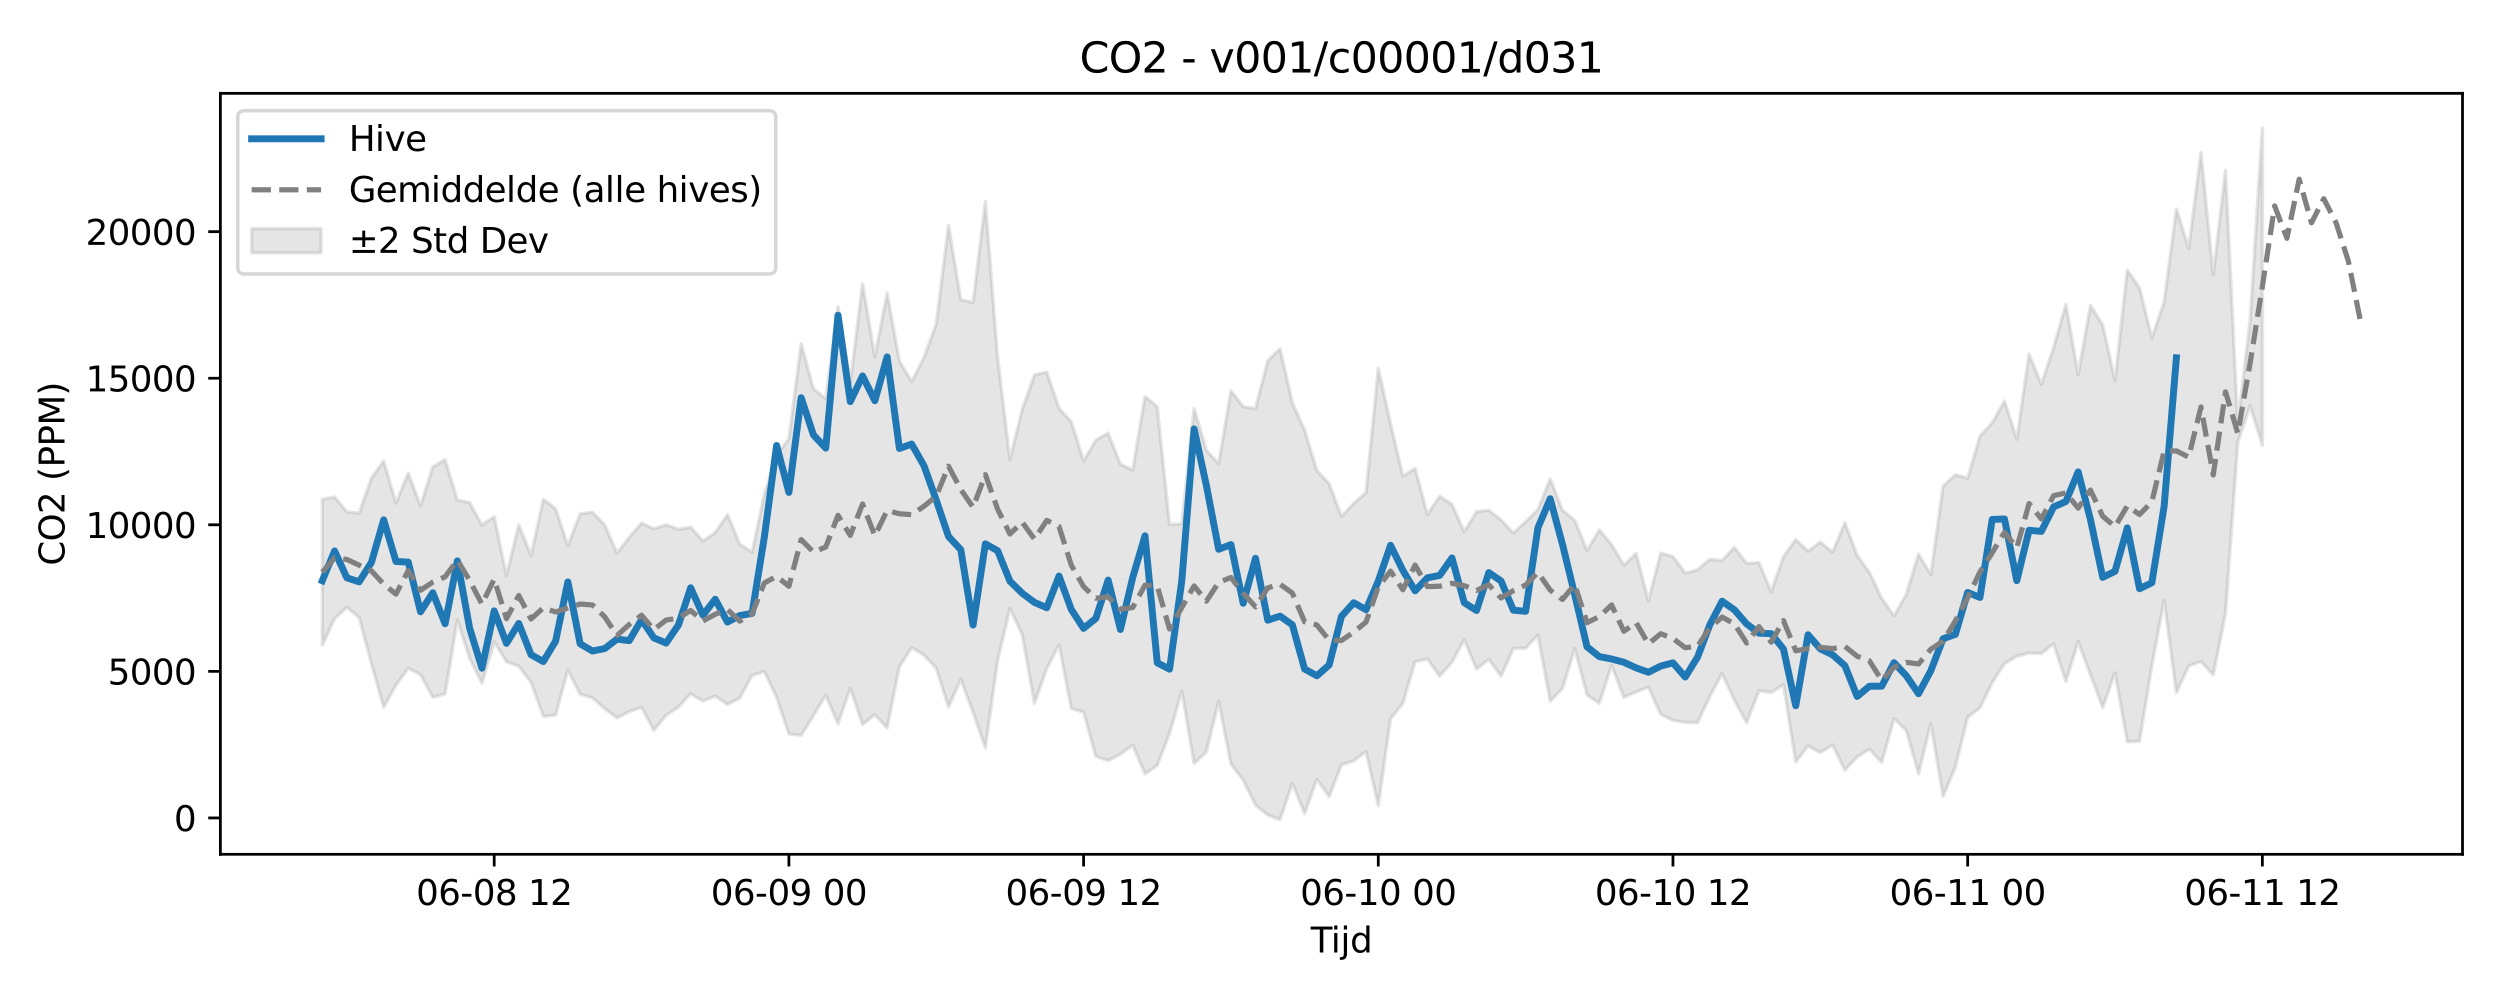 <?xml version="1.0" encoding="utf-8" standalone="no"?>
<!DOCTYPE svg PUBLIC "-//W3C//DTD SVG 1.1//EN"
  "http://www.w3.org/Graphics/SVG/1.1/DTD/svg11.dtd">
<svg xmlns:xlink="http://www.w3.org/1999/xlink" width="720pt" height="288pt" viewBox="0 0 720 288" xmlns="http://www.w3.org/2000/svg" version="1.1">
 <defs>
  <style type="text/css">*{stroke-linejoin: round; stroke-linecap: butt}</style>
 </defs>
 <g id="figure_1">
  <g id="patch_1">
   <path d="M 0 288 
L 720 288 
L 720 0 
L 0 0 
z
" style="fill: #ffffff"/>
  </g>
  <g id="axes_1">
   <g id="patch_2">
    <path d="M 63.47 246.04 
L 709.2 246.04 
L 709.2 26.88 
L 63.47 26.88 
z
" style="fill: #ffffff"/>
   </g>
   <g id="FillBetweenPolyCollection_1">
    <defs>
     <path id="m703bd2477b" d="M 92.821 -144.224 
L 92.821 -102.181 
L 96.358 -109.802 
L 99.894 -113.113 
L 103.43 -110.109 
L 106.967 -96.898 
L 110.503 -84.301 
L 114.039 -90.672 
L 117.576 -95.58 
L 121.112 -93.693 
L 124.648 -87.165 
L 128.184 -88.147 
L 131.721 -109.411 
L 135.257 -98.403 
L 138.793 -91.224 
L 142.33 -103.181 
L 145.866 -97.418 
L 149.402 -96.101 
L 152.939 -91.477 
L 156.475 -81.677 
L 160.011 -82.022 
L 163.548 -95.052 
L 167.084 -88.054 
L 170.62 -87.011 
L 174.156 -83.906 
L 177.693 -81.227 
L 181.229 -83.05 
L 184.765 -84.287 
L 188.302 -77.666 
L 191.838 -81.977 
L 195.374 -84.372 
L 198.911 -88.168 
L 202.447 -86.114 
L 205.983 -87.542 
L 209.52 -85.116 
L 213.056 -86.951 
L 216.592 -93.496 
L 220.128 -94.575 
L 223.665 -87.176 
L 227.201 -76.623 
L 230.737 -76.214 
L 234.274 -81.891 
L 237.81 -87.809 
L 241.346 -79.55 
L 244.883 -89.752 
L 248.419 -79.354 
L 251.955 -82.171 
L 255.492 -78.359 
L 259.028 -96.012 
L 262.564 -101.47 
L 266.1 -99.339 
L 269.637 -95.535 
L 273.173 -84.405 
L 276.709 -92.342 
L 280.246 -82.865 
L 283.782 -72.659 
L 287.318 -97.681 
L 290.855 -112.741 
L 294.391 -105.194 
L 297.927 -85.46 
L 301.464 -95.418 
L 305 -102.282 
L 308.536 -83.943 
L 312.073 -82.884 
L 315.609 -70.153 
L 319.145 -68.933 
L 322.681 -70.764 
L 326.218 -73.423 
L 329.754 -65.122 
L 333.29 -67.553 
L 336.827 -76.748 
L 340.363 -88.95 
L 343.899 -68.143 
L 347.436 -71.432 
L 350.972 -86.02 
L 354.508 -67.93 
L 358.045 -63.371 
L 361.581 -56.126 
L 365.117 -53.257 
L 368.653 -51.922 
L 372.19 -62.369 
L 375.726 -53.722 
L 379.262 -63.546 
L 382.799 -58.569 
L 386.335 -67.783 
L 389.871 -68.851 
L 393.408 -71.564 
L 396.944 -56.017 
L 400.48 -80.992 
L 404.017 -85.423 
L 407.553 -97.435 
L 411.089 -98.222 
L 414.625 -93.276 
L 418.162 -97.277 
L 421.698 -103.756 
L 425.234 -95.281 
L 428.771 -98.117 
L 432.307 -93.29 
L 435.843 -101.285 
L 439.38 -101.284 
L 442.916 -105.048 
L 446.452 -86.068 
L 449.989 -89.651 
L 453.525 -101.211 
L 457.061 -87.879 
L 460.597 -85.46 
L 464.134 -96.385 
L 467.67 -87.172 
L 471.206 -88.698 
L 474.743 -90.119 
L 478.279 -82.26 
L 481.815 -80.533 
L 485.352 -79.969 
L 488.888 -79.853 
L 492.424 -87.422 
L 495.961 -94.001 
L 499.497 -86.337 
L 503.033 -79.908 
L 506.57 -89.058 
L 510.106 -88.581 
L 513.642 -90.832 
L 517.178 -68.541 
L 520.715 -73.168 
L 524.251 -71.267 
L 527.787 -73.43 
L 531.324 -66.191 
L 534.86 -69.983 
L 538.396 -72.252 
L 541.933 -68.422 
L 545.469 -81.031 
L 549.005 -77.651 
L 552.542 -65.156 
L 556.078 -79.561 
L 559.614 -58.649 
L 563.15 -67.112 
L 566.687 -81.466 
L 570.223 -84.116 
L 573.759 -91.411 
L 577.296 -96.868 
L 580.832 -99.001 
L 584.368 -99.924 
L 587.905 -99.769 
L 591.441 -102.603 
L 594.977 -91.734 
L 598.514 -103.246 
L 602.05 -93.656 
L 605.586 -84.263 
L 609.122 -94.188 
L 612.659 -74.341 
L 616.195 -74.573 
L 619.731 -96.251 
L 623.268 -115.08 
L 626.804 -88.484 
L 630.34 -96.198 
L 633.877 -97.491 
L 637.413 -93.595 
L 640.949 -111.308 
L 644.486 -160.631 
L 648.022 -171.118 
L 651.558 -159.732 
L 651.558 -251.158 
L 651.558 -251.158 
L 648.022 -195.68 
L 644.486 -165.749 
L 640.949 -238.972 
L 637.413 -208.816 
L 633.877 -244.097 
L 630.34 -216.466 
L 626.804 -227.795 
L 623.268 -201.07 
L 619.731 -190.703 
L 616.195 -205.066 
L 612.659 -210.209 
L 609.122 -178.46 
L 605.586 -194.366 
L 602.05 -200.063 
L 598.514 -180.065 
L 594.977 -200.38 
L 591.441 -187.886 
L 587.905 -177.31 
L 584.368 -186.03 
L 580.832 -161.496 
L 577.296 -172.519 
L 573.759 -166.199 
L 570.223 -162.41 
L 566.687 -150.276 
L 563.15 -151.277 
L 559.614 -148.034 
L 556.078 -122.48 
L 552.542 -128.423 
L 549.005 -116.823 
L 545.469 -110.625 
L 541.933 -115.672 
L 538.396 -123.107 
L 534.86 -128.027 
L 531.324 -137.451 
L 527.787 -128.979 
L 524.251 -131.877 
L 520.715 -129.228 
L 517.178 -132.596 
L 513.642 -127.708 
L 510.106 -117.536 
L 506.57 -126.003 
L 503.033 -125.709 
L 499.497 -130.365 
L 495.961 -126.549 
L 492.424 -126.93 
L 488.888 -123.912 
L 485.352 -122.945 
L 481.815 -127.708 
L 478.279 -128.725 
L 474.743 -114.97 
L 471.206 -128.612 
L 467.67 -125.242 
L 464.134 -131.164 
L 460.597 -135.362 
L 457.061 -129.471 
L 453.525 -138.141 
L 449.989 -141.046 
L 446.452 -150.053 
L 442.916 -141.231 
L 439.38 -137.725 
L 435.843 -134.489 
L 432.307 -138.272 
L 428.771 -141.044 
L 425.234 -140.633 
L 421.698 -134.887 
L 418.162 -142.726 
L 414.625 -145.078 
L 411.089 -139.856 
L 407.553 -153.098 
L 404.017 -150.874 
L 400.48 -166.033 
L 396.944 -181.981 
L 393.408 -146.136 
L 389.871 -143.05 
L 386.335 -139.277 
L 382.799 -148.671 
L 379.262 -152.474 
L 375.726 -164.131 
L 372.19 -172.007 
L 368.653 -187.564 
L 365.117 -184.15 
L 361.581 -170.337 
L 358.045 -170.876 
L 354.508 -175.441 
L 350.972 -154.498 
L 347.436 -158.306 
L 343.899 -170.356 
L 340.363 -137.153 
L 336.827 -136.955 
L 333.29 -170.853 
L 329.754 -173.817 
L 326.218 -152.656 
L 322.681 -154.311 
L 319.145 -163.266 
L 315.609 -161.276 
L 312.073 -155.205 
L 308.536 -166.506 
L 305 -170.42 
L 301.464 -180.851 
L 297.927 -180.026 
L 294.391 -170.025 
L 290.855 -155.659 
L 287.318 -185.048 
L 283.782 -229.949 
L 280.246 -200.896 
L 276.709 -201.692 
L 273.173 -223.074 
L 269.637 -194.677 
L 266.1 -185.049 
L 262.564 -178.075 
L 259.028 -184.05 
L 255.492 -203.622 
L 251.955 -185.239 
L 248.419 -206.314 
L 244.883 -177.828 
L 241.346 -199.605 
L 237.81 -173.114 
L 234.274 -176.054 
L 230.737 -188.988 
L 227.201 -161.715 
L 223.665 -156.859 
L 220.128 -145.662 
L 216.592 -128.931 
L 213.056 -131.278 
L 209.52 -139.768 
L 205.983 -134.639 
L 202.447 -132.198 
L 198.911 -136.191 
L 195.374 -135.584 
L 191.838 -136.878 
L 188.302 -135.679 
L 184.765 -137.346 
L 181.229 -133.251 
L 177.693 -128.697 
L 174.156 -136.809 
L 170.62 -140.514 
L 167.084 -140.032 
L 163.548 -130.819 
L 160.011 -141.495 
L 156.475 -144.199 
L 152.939 -127.987 
L 149.402 -136.883 
L 145.866 -122.254 
L 142.33 -139.211 
L 138.793 -136.78 
L 135.257 -143.265 
L 131.721 -143.977 
L 128.184 -155.591 
L 124.648 -153.54 
L 121.112 -142.325 
L 117.576 -151.762 
L 114.039 -143.14 
L 110.503 -155.198 
L 106.967 -150.298 
L 103.43 -140.237 
L 99.894 -140.628 
L 96.358 -144.855 
L 92.821 -144.224 
z
" style="stroke: #808080; stroke-opacity: 0.2"/>
    </defs>
    <g clip-path="url(#paf924ce1e8)">
     <use xlink:href="#m703bd2477b" x="0" y="288" style="fill: #808080; fill-opacity: 0.2; stroke: #808080; stroke-opacity: 0.2"/>
    </g>
   </g>
   <g id="matplotlib.axis_1">
    <g id="xtick_1">
     <g id="line2d_1">
      <defs>
       <path id="me9940eff17" d="M 0 0 
L 0 3.5 
" style="stroke: #000000; stroke-width: 0.8"/>
      </defs>
      <g>
       <use xlink:href="#me9940eff17" x="142.33" y="246.04" style="stroke: #000000; stroke-width: 0.8"/>
      </g>
     </g>
     <g id="text_1">
      <!-- 06-08 12 -->
      <g transform="translate(119.849 260.638) scale(0.1 -0.1)">
       <defs>
        <path id="DejaVuSans-30" d="M 2034 4250 
Q 1547 4250 1301 3770 
Q 1056 3291 1056 2328 
Q 1056 1369 1301 889 
Q 1547 409 2034 409 
Q 2525 409 2770 889 
Q 3016 1369 3016 2328 
Q 3016 3291 2770 3770 
Q 2525 4250 2034 4250 
z
M 2034 4750 
Q 2819 4750 3233 4129 
Q 3647 3509 3647 2328 
Q 3647 1150 3233 529 
Q 2819 -91 2034 -91 
Q 1250 -91 836 529 
Q 422 1150 422 2328 
Q 422 3509 836 4129 
Q 1250 4750 2034 4750 
z
" transform="scale(0.016)"/>
        <path id="DejaVuSans-36" d="M 2113 2584 
Q 1688 2584 1439 2293 
Q 1191 2003 1191 1497 
Q 1191 994 1439 701 
Q 1688 409 2113 409 
Q 2538 409 2786 701 
Q 3034 994 3034 1497 
Q 3034 2003 2786 2293 
Q 2538 2584 2113 2584 
z
M 3366 4563 
L 3366 3988 
Q 3128 4100 2886 4159 
Q 2644 4219 2406 4219 
Q 1781 4219 1451 3797 
Q 1122 3375 1075 2522 
Q 1259 2794 1537 2939 
Q 1816 3084 2150 3084 
Q 2853 3084 3261 2657 
Q 3669 2231 3669 1497 
Q 3669 778 3244 343 
Q 2819 -91 2113 -91 
Q 1303 -91 875 529 
Q 447 1150 447 2328 
Q 447 3434 972 4092 
Q 1497 4750 2381 4750 
Q 2619 4750 2861 4703 
Q 3103 4656 3366 4563 
z
" transform="scale(0.016)"/>
        <path id="DejaVuSans-2d" d="M 313 2009 
L 1997 2009 
L 1997 1497 
L 313 1497 
L 313 2009 
z
" transform="scale(0.016)"/>
        <path id="DejaVuSans-38" d="M 2034 2216 
Q 1584 2216 1326 1975 
Q 1069 1734 1069 1313 
Q 1069 891 1326 650 
Q 1584 409 2034 409 
Q 2484 409 2743 651 
Q 3003 894 3003 1313 
Q 3003 1734 2745 1975 
Q 2488 2216 2034 2216 
z
M 1403 2484 
Q 997 2584 770 2862 
Q 544 3141 544 3541 
Q 544 4100 942 4425 
Q 1341 4750 2034 4750 
Q 2731 4750 3128 4425 
Q 3525 4100 3525 3541 
Q 3525 3141 3298 2862 
Q 3072 2584 2669 2484 
Q 3125 2378 3379 2068 
Q 3634 1759 3634 1313 
Q 3634 634 3220 271 
Q 2806 -91 2034 -91 
Q 1263 -91 848 271 
Q 434 634 434 1313 
Q 434 1759 690 2068 
Q 947 2378 1403 2484 
z
M 1172 3481 
Q 1172 3119 1398 2916 
Q 1625 2713 2034 2713 
Q 2441 2713 2670 2916 
Q 2900 3119 2900 3481 
Q 2900 3844 2670 4047 
Q 2441 4250 2034 4250 
Q 1625 4250 1398 4047 
Q 1172 3844 1172 3481 
z
" transform="scale(0.016)"/>
        <path id="DejaVuSans-20" transform="scale(0.016)"/>
        <path id="DejaVuSans-31" d="M 794 531 
L 1825 531 
L 1825 4091 
L 703 3866 
L 703 4441 
L 1819 4666 
L 2450 4666 
L 2450 531 
L 3481 531 
L 3481 0 
L 794 0 
L 794 531 
z
" transform="scale(0.016)"/>
        <path id="DejaVuSans-32" d="M 1228 531 
L 3431 531 
L 3431 0 
L 469 0 
L 469 531 
Q 828 903 1448 1529 
Q 2069 2156 2228 2338 
Q 2531 2678 2651 2914 
Q 2772 3150 2772 3378 
Q 2772 3750 2511 3984 
Q 2250 4219 1831 4219 
Q 1534 4219 1204 4116 
Q 875 4013 500 3803 
L 500 4441 
Q 881 4594 1212 4672 
Q 1544 4750 1819 4750 
Q 2544 4750 2975 4387 
Q 3406 4025 3406 3419 
Q 3406 3131 3298 2873 
Q 3191 2616 2906 2266 
Q 2828 2175 2409 1742 
Q 1991 1309 1228 531 
z
" transform="scale(0.016)"/>
       </defs>
       <use xlink:href="#DejaVuSans-30"/>
       <use xlink:href="#DejaVuSans-36" transform="translate(63.623 0)"/>
       <use xlink:href="#DejaVuSans-2d" transform="translate(127.246 0)"/>
       <use xlink:href="#DejaVuSans-30" transform="translate(163.33 0)"/>
       <use xlink:href="#DejaVuSans-38" transform="translate(226.953 0)"/>
       <use xlink:href="#DejaVuSans-20" transform="translate(290.576 0)"/>
       <use xlink:href="#DejaVuSans-31" transform="translate(322.363 0)"/>
       <use xlink:href="#DejaVuSans-32" transform="translate(385.986 0)"/>
      </g>
     </g>
    </g>
    <g id="xtick_2">
     <g id="line2d_2">
      <g>
       <use xlink:href="#me9940eff17" x="227.201" y="246.04" style="stroke: #000000; stroke-width: 0.8"/>
      </g>
     </g>
     <g id="text_2">
      <!-- 06-09 00 -->
      <g transform="translate(204.721 260.638) scale(0.1 -0.1)">
       <defs>
        <path id="DejaVuSans-39" d="M 703 97 
L 703 672 
Q 941 559 1184 500 
Q 1428 441 1663 441 
Q 2288 441 2617 861 
Q 2947 1281 2994 2138 
Q 2813 1869 2534 1725 
Q 2256 1581 1919 1581 
Q 1219 1581 811 2004 
Q 403 2428 403 3163 
Q 403 3881 828 4315 
Q 1253 4750 1959 4750 
Q 2769 4750 3195 4129 
Q 3622 3509 3622 2328 
Q 3622 1225 3098 567 
Q 2575 -91 1691 -91 
Q 1453 -91 1209 -44 
Q 966 3 703 97 
z
M 1959 2075 
Q 2384 2075 2632 2365 
Q 2881 2656 2881 3163 
Q 2881 3666 2632 3958 
Q 2384 4250 1959 4250 
Q 1534 4250 1286 3958 
Q 1038 3666 1038 3163 
Q 1038 2656 1286 2365 
Q 1534 2075 1959 2075 
z
" transform="scale(0.016)"/>
       </defs>
       <use xlink:href="#DejaVuSans-30"/>
       <use xlink:href="#DejaVuSans-36" transform="translate(63.623 0)"/>
       <use xlink:href="#DejaVuSans-2d" transform="translate(127.246 0)"/>
       <use xlink:href="#DejaVuSans-30" transform="translate(163.33 0)"/>
       <use xlink:href="#DejaVuSans-39" transform="translate(226.953 0)"/>
       <use xlink:href="#DejaVuSans-20" transform="translate(290.576 0)"/>
       <use xlink:href="#DejaVuSans-30" transform="translate(322.363 0)"/>
       <use xlink:href="#DejaVuSans-30" transform="translate(385.986 0)"/>
      </g>
     </g>
    </g>
    <g id="xtick_3">
     <g id="line2d_3">
      <g>
       <use xlink:href="#me9940eff17" x="312.073" y="246.04" style="stroke: #000000; stroke-width: 0.8"/>
      </g>
     </g>
     <g id="text_3">
      <!-- 06-09 12 -->
      <g transform="translate(289.592 260.638) scale(0.1 -0.1)">
       <use xlink:href="#DejaVuSans-30"/>
       <use xlink:href="#DejaVuSans-36" transform="translate(63.623 0)"/>
       <use xlink:href="#DejaVuSans-2d" transform="translate(127.246 0)"/>
       <use xlink:href="#DejaVuSans-30" transform="translate(163.33 0)"/>
       <use xlink:href="#DejaVuSans-39" transform="translate(226.953 0)"/>
       <use xlink:href="#DejaVuSans-20" transform="translate(290.576 0)"/>
       <use xlink:href="#DejaVuSans-31" transform="translate(322.363 0)"/>
       <use xlink:href="#DejaVuSans-32" transform="translate(385.986 0)"/>
      </g>
     </g>
    </g>
    <g id="xtick_4">
     <g id="line2d_4">
      <g>
       <use xlink:href="#me9940eff17" x="396.944" y="246.04" style="stroke: #000000; stroke-width: 0.8"/>
      </g>
     </g>
     <g id="text_4">
      <!-- 06-10 00 -->
      <g transform="translate(374.463 260.638) scale(0.1 -0.1)">
       <use xlink:href="#DejaVuSans-30"/>
       <use xlink:href="#DejaVuSans-36" transform="translate(63.623 0)"/>
       <use xlink:href="#DejaVuSans-2d" transform="translate(127.246 0)"/>
       <use xlink:href="#DejaVuSans-31" transform="translate(163.33 0)"/>
       <use xlink:href="#DejaVuSans-30" transform="translate(226.953 0)"/>
       <use xlink:href="#DejaVuSans-20" transform="translate(290.576 0)"/>
       <use xlink:href="#DejaVuSans-30" transform="translate(322.363 0)"/>
       <use xlink:href="#DejaVuSans-30" transform="translate(385.986 0)"/>
      </g>
     </g>
    </g>
    <g id="xtick_5">
     <g id="line2d_5">
      <g>
       <use xlink:href="#me9940eff17" x="481.815" y="246.04" style="stroke: #000000; stroke-width: 0.8"/>
      </g>
     </g>
     <g id="text_5">
      <!-- 06-10 12 -->
      <g transform="translate(459.335 260.638) scale(0.1 -0.1)">
       <use xlink:href="#DejaVuSans-30"/>
       <use xlink:href="#DejaVuSans-36" transform="translate(63.623 0)"/>
       <use xlink:href="#DejaVuSans-2d" transform="translate(127.246 0)"/>
       <use xlink:href="#DejaVuSans-31" transform="translate(163.33 0)"/>
       <use xlink:href="#DejaVuSans-30" transform="translate(226.953 0)"/>
       <use xlink:href="#DejaVuSans-20" transform="translate(290.576 0)"/>
       <use xlink:href="#DejaVuSans-31" transform="translate(322.363 0)"/>
       <use xlink:href="#DejaVuSans-32" transform="translate(385.986 0)"/>
      </g>
     </g>
    </g>
    <g id="xtick_6">
     <g id="line2d_6">
      <g>
       <use xlink:href="#me9940eff17" x="566.687" y="246.04" style="stroke: #000000; stroke-width: 0.8"/>
      </g>
     </g>
     <g id="text_6">
      <!-- 06-11 00 -->
      <g transform="translate(544.206 260.638) scale(0.1 -0.1)">
       <use xlink:href="#DejaVuSans-30"/>
       <use xlink:href="#DejaVuSans-36" transform="translate(63.623 0)"/>
       <use xlink:href="#DejaVuSans-2d" transform="translate(127.246 0)"/>
       <use xlink:href="#DejaVuSans-31" transform="translate(163.33 0)"/>
       <use xlink:href="#DejaVuSans-31" transform="translate(226.953 0)"/>
       <use xlink:href="#DejaVuSans-20" transform="translate(290.576 0)"/>
       <use xlink:href="#DejaVuSans-30" transform="translate(322.363 0)"/>
       <use xlink:href="#DejaVuSans-30" transform="translate(385.986 0)"/>
      </g>
     </g>
    </g>
    <g id="xtick_7">
     <g id="line2d_7">
      <g>
       <use xlink:href="#me9940eff17" x="651.558" y="246.04" style="stroke: #000000; stroke-width: 0.8"/>
      </g>
     </g>
     <g id="text_7">
      <!-- 06-11 12 -->
      <g transform="translate(629.078 260.638) scale(0.1 -0.1)">
       <use xlink:href="#DejaVuSans-30"/>
       <use xlink:href="#DejaVuSans-36" transform="translate(63.623 0)"/>
       <use xlink:href="#DejaVuSans-2d" transform="translate(127.246 0)"/>
       <use xlink:href="#DejaVuSans-31" transform="translate(163.33 0)"/>
       <use xlink:href="#DejaVuSans-31" transform="translate(226.953 0)"/>
       <use xlink:href="#DejaVuSans-20" transform="translate(290.576 0)"/>
       <use xlink:href="#DejaVuSans-31" transform="translate(322.363 0)"/>
       <use xlink:href="#DejaVuSans-32" transform="translate(385.986 0)"/>
      </g>
     </g>
    </g>
    <g id="text_8">
     <!-- Tijd -->
     <g transform="translate(377.485 274.317) scale(0.1 -0.1)">
      <defs>
       <path id="DejaVuSans-54" d="M -19 4666 
L 3928 4666 
L 3928 4134 
L 2272 4134 
L 2272 0 
L 1638 0 
L 1638 4134 
L -19 4134 
L -19 4666 
z
" transform="scale(0.016)"/>
       <path id="DejaVuSans-69" d="M 603 3500 
L 1178 3500 
L 1178 0 
L 603 0 
L 603 3500 
z
M 603 4863 
L 1178 4863 
L 1178 4134 
L 603 4134 
L 603 4863 
z
" transform="scale(0.016)"/>
       <path id="DejaVuSans-6a" d="M 603 3500 
L 1178 3500 
L 1178 -63 
Q 1178 -731 923 -1031 
Q 669 -1331 103 -1331 
L -116 -1331 
L -116 -844 
L 38 -844 
Q 366 -844 484 -692 
Q 603 -541 603 -63 
L 603 3500 
z
M 603 4863 
L 1178 4863 
L 1178 4134 
L 603 4134 
L 603 4863 
z
" transform="scale(0.016)"/>
       <path id="DejaVuSans-64" d="M 2906 2969 
L 2906 4863 
L 3481 4863 
L 3481 0 
L 2906 0 
L 2906 525 
Q 2725 213 2448 61 
Q 2172 -91 1784 -91 
Q 1150 -91 751 415 
Q 353 922 353 1747 
Q 353 2572 751 3078 
Q 1150 3584 1784 3584 
Q 2172 3584 2448 3432 
Q 2725 3281 2906 2969 
z
M 947 1747 
Q 947 1113 1208 752 
Q 1469 391 1925 391 
Q 2381 391 2643 752 
Q 2906 1113 2906 1747 
Q 2906 2381 2643 2742 
Q 2381 3103 1925 3103 
Q 1469 3103 1208 2742 
Q 947 2381 947 1747 
z
" transform="scale(0.016)"/>
      </defs>
      <use xlink:href="#DejaVuSans-54"/>
      <use xlink:href="#DejaVuSans-69" transform="translate(57.959 0)"/>
      <use xlink:href="#DejaVuSans-6a" transform="translate(85.742 0)"/>
      <use xlink:href="#DejaVuSans-64" transform="translate(113.525 0)"/>
     </g>
    </g>
   </g>
   <g id="matplotlib.axis_2">
    <g id="ytick_1">
     <g id="line2d_8">
      <defs>
       <path id="m150965560a" d="M 0 0 
L -3.5 0 
" style="stroke: #000000; stroke-width: 0.8"/>
      </defs>
      <g>
       <use xlink:href="#m150965560a" x="63.47" y="235.561" style="stroke: #000000; stroke-width: 0.8"/>
      </g>
     </g>
     <g id="text_9">
      <!-- 0 -->
      <g transform="translate(50.108 239.36) scale(0.1 -0.1)">
       <use xlink:href="#DejaVuSans-30"/>
      </g>
     </g>
    </g>
    <g id="ytick_2">
     <g id="line2d_9">
      <g>
       <use xlink:href="#m150965560a" x="63.47" y="193.351" style="stroke: #000000; stroke-width: 0.8"/>
      </g>
     </g>
     <g id="text_10">
      <!-- 5000 -->
      <g transform="translate(31.02 197.15) scale(0.1 -0.1)">
       <defs>
        <path id="DejaVuSans-35" d="M 691 4666 
L 3169 4666 
L 3169 4134 
L 1269 4134 
L 1269 2991 
Q 1406 3038 1543 3061 
Q 1681 3084 1819 3084 
Q 2600 3084 3056 2656 
Q 3513 2228 3513 1497 
Q 3513 744 3044 326 
Q 2575 -91 1722 -91 
Q 1428 -91 1123 -41 
Q 819 9 494 109 
L 494 744 
Q 775 591 1075 516 
Q 1375 441 1709 441 
Q 2250 441 2565 725 
Q 2881 1009 2881 1497 
Q 2881 1984 2565 2268 
Q 2250 2553 1709 2553 
Q 1456 2553 1204 2497 
Q 953 2441 691 2322 
L 691 4666 
z
" transform="scale(0.016)"/>
       </defs>
       <use xlink:href="#DejaVuSans-35"/>
       <use xlink:href="#DejaVuSans-30" transform="translate(63.623 0)"/>
       <use xlink:href="#DejaVuSans-30" transform="translate(127.246 0)"/>
       <use xlink:href="#DejaVuSans-30" transform="translate(190.869 0)"/>
      </g>
     </g>
    </g>
    <g id="ytick_3">
     <g id="line2d_10">
      <g>
       <use xlink:href="#m150965560a" x="63.47" y="151.142" style="stroke: #000000; stroke-width: 0.8"/>
      </g>
     </g>
     <g id="text_11">
      <!-- 10000 -->
      <g transform="translate(24.657 154.941) scale(0.1 -0.1)">
       <use xlink:href="#DejaVuSans-31"/>
       <use xlink:href="#DejaVuSans-30" transform="translate(63.623 0)"/>
       <use xlink:href="#DejaVuSans-30" transform="translate(127.246 0)"/>
       <use xlink:href="#DejaVuSans-30" transform="translate(190.869 0)"/>
       <use xlink:href="#DejaVuSans-30" transform="translate(254.492 0)"/>
      </g>
     </g>
    </g>
    <g id="ytick_4">
     <g id="line2d_11">
      <g>
       <use xlink:href="#m150965560a" x="63.47" y="108.932" style="stroke: #000000; stroke-width: 0.8"/>
      </g>
     </g>
     <g id="text_12">
      <!-- 15000 -->
      <g transform="translate(24.657 112.731) scale(0.1 -0.1)">
       <use xlink:href="#DejaVuSans-31"/>
       <use xlink:href="#DejaVuSans-35" transform="translate(63.623 0)"/>
       <use xlink:href="#DejaVuSans-30" transform="translate(127.246 0)"/>
       <use xlink:href="#DejaVuSans-30" transform="translate(190.869 0)"/>
       <use xlink:href="#DejaVuSans-30" transform="translate(254.492 0)"/>
      </g>
     </g>
    </g>
    <g id="ytick_5">
     <g id="line2d_12">
      <g>
       <use xlink:href="#m150965560a" x="63.47" y="66.722" style="stroke: #000000; stroke-width: 0.8"/>
      </g>
     </g>
     <g id="text_13">
      <!-- 20000 -->
      <g transform="translate(24.657 70.521) scale(0.1 -0.1)">
       <use xlink:href="#DejaVuSans-32"/>
       <use xlink:href="#DejaVuSans-30" transform="translate(63.623 0)"/>
       <use xlink:href="#DejaVuSans-30" transform="translate(127.246 0)"/>
       <use xlink:href="#DejaVuSans-30" transform="translate(190.869 0)"/>
       <use xlink:href="#DejaVuSans-30" transform="translate(254.492 0)"/>
      </g>
     </g>
    </g>
    <g id="text_14">
     <!-- CO2 (PPM) -->
     <g transform="translate(18.578 162.903) rotate(-90) scale(0.1 -0.1)">
      <defs>
       <path id="DejaVuSans-43" d="M 4122 4306 
L 4122 3641 
Q 3803 3938 3442 4084 
Q 3081 4231 2675 4231 
Q 1875 4231 1450 3742 
Q 1025 3253 1025 2328 
Q 1025 1406 1450 917 
Q 1875 428 2675 428 
Q 3081 428 3442 575 
Q 3803 722 4122 1019 
L 4122 359 
Q 3791 134 3420 21 
Q 3050 -91 2638 -91 
Q 1578 -91 968 557 
Q 359 1206 359 2328 
Q 359 3453 968 4101 
Q 1578 4750 2638 4750 
Q 3056 4750 3426 4639 
Q 3797 4528 4122 4306 
z
" transform="scale(0.016)"/>
       <path id="DejaVuSans-4f" d="M 2522 4238 
Q 1834 4238 1429 3725 
Q 1025 3213 1025 2328 
Q 1025 1447 1429 934 
Q 1834 422 2522 422 
Q 3209 422 3611 934 
Q 4013 1447 4013 2328 
Q 4013 3213 3611 3725 
Q 3209 4238 2522 4238 
z
M 2522 4750 
Q 3503 4750 4090 4092 
Q 4678 3434 4678 2328 
Q 4678 1225 4090 567 
Q 3503 -91 2522 -91 
Q 1538 -91 948 565 
Q 359 1222 359 2328 
Q 359 3434 948 4092 
Q 1538 4750 2522 4750 
z
" transform="scale(0.016)"/>
       <path id="DejaVuSans-28" d="M 1984 4856 
Q 1566 4138 1362 3434 
Q 1159 2731 1159 2009 
Q 1159 1288 1364 580 
Q 1569 -128 1984 -844 
L 1484 -844 
Q 1016 -109 783 600 
Q 550 1309 550 2009 
Q 550 2706 781 3412 
Q 1013 4119 1484 4856 
L 1984 4856 
z
" transform="scale(0.016)"/>
       <path id="DejaVuSans-50" d="M 1259 4147 
L 1259 2394 
L 2053 2394 
Q 2494 2394 2734 2622 
Q 2975 2850 2975 3272 
Q 2975 3691 2734 3919 
Q 2494 4147 2053 4147 
L 1259 4147 
z
M 628 4666 
L 2053 4666 
Q 2838 4666 3239 4311 
Q 3641 3956 3641 3272 
Q 3641 2581 3239 2228 
Q 2838 1875 2053 1875 
L 1259 1875 
L 1259 0 
L 628 0 
L 628 4666 
z
" transform="scale(0.016)"/>
       <path id="DejaVuSans-4d" d="M 628 4666 
L 1569 4666 
L 2759 1491 
L 3956 4666 
L 4897 4666 
L 4897 0 
L 4281 0 
L 4281 4097 
L 3078 897 
L 2444 897 
L 1241 4097 
L 1241 0 
L 628 0 
L 628 4666 
z
" transform="scale(0.016)"/>
       <path id="DejaVuSans-29" d="M 513 4856 
L 1013 4856 
Q 1481 4119 1714 3412 
Q 1947 2706 1947 2009 
Q 1947 1309 1714 600 
Q 1481 -109 1013 -844 
L 513 -844 
Q 928 -128 1133 580 
Q 1338 1288 1338 2009 
Q 1338 2731 1133 3434 
Q 928 4138 513 4856 
z
" transform="scale(0.016)"/>
      </defs>
      <use xlink:href="#DejaVuSans-43"/>
      <use xlink:href="#DejaVuSans-4f" transform="translate(69.824 0)"/>
      <use xlink:href="#DejaVuSans-32" transform="translate(148.535 0)"/>
      <use xlink:href="#DejaVuSans-20" transform="translate(212.158 0)"/>
      <use xlink:href="#DejaVuSans-28" transform="translate(243.945 0)"/>
      <use xlink:href="#DejaVuSans-50" transform="translate(282.959 0)"/>
      <use xlink:href="#DejaVuSans-50" transform="translate(343.262 0)"/>
      <use xlink:href="#DejaVuSans-4d" transform="translate(403.564 0)"/>
      <use xlink:href="#DejaVuSans-29" transform="translate(489.844 0)"/>
     </g>
    </g>
   </g>
   <g id="line2d_13">
    <path d="M 92.821 167.24 
L 96.358 158.68 
L 99.894 166.405 
L 103.43 167.57 
L 106.967 161.967 
L 110.503 149.719 
L 114.039 161.705 
L 117.576 161.888 
L 121.112 176.194 
L 124.648 170.718 
L 128.184 179.653 
L 131.721 161.542 
L 135.257 180.911 
L 138.793 192.431 
L 142.33 175.935 
L 145.866 185.278 
L 149.402 179.554 
L 152.939 188.545 
L 156.475 190.515 
L 160.011 184.662 
L 163.548 167.595 
L 167.084 185.416 
L 170.62 187.484 
L 174.156 186.797 
L 177.693 184.068 
L 181.229 184.501 
L 184.765 178.465 
L 188.302 183.708 
L 191.838 185.196 
L 195.374 180.021 
L 198.911 169.283 
L 202.447 177.168 
L 205.983 172.584 
L 209.52 179.155 
L 213.056 177.286 
L 216.592 176.645 
L 220.128 154.701 
L 223.665 128.306 
L 227.201 141.816 
L 230.737 114.554 
L 234.274 125.27 
L 237.81 129.055 
L 241.346 90.799 
L 244.883 115.663 
L 248.419 108.273 
L 251.955 115.411 
L 255.492 102.8 
L 259.028 129.164 
L 262.564 127.904 
L 266.1 134.123 
L 269.637 144.022 
L 273.173 154.506 
L 276.709 158.323 
L 280.246 180.013 
L 283.782 156.629 
L 287.318 158.607 
L 290.855 167.373 
L 294.391 170.842 
L 297.927 173.492 
L 301.464 175.032 
L 305 165.901 
L 308.536 175.527 
L 312.073 180.964 
L 315.609 178.094 
L 319.145 167.069 
L 322.681 181.282 
L 326.218 166.34 
L 329.754 154.321 
L 333.29 190.878 
L 336.827 192.724 
L 340.363 167.204 
L 343.899 123.534 
L 347.436 139.824 
L 350.972 158.191 
L 354.508 156.845 
L 358.045 173.749 
L 361.581 160.791 
L 365.117 178.617 
L 368.653 177.447 
L 372.19 179.934 
L 375.726 192.673 
L 379.262 194.623 
L 382.799 191.505 
L 386.335 177.514 
L 389.871 173.583 
L 393.408 175.589 
L 396.944 167.361 
L 400.48 157.045 
L 404.017 164.252 
L 407.553 170.15 
L 411.089 166.405 
L 414.625 165.721 
L 418.162 160.692 
L 421.698 173.566 
L 425.234 175.829 
L 428.771 164.91 
L 432.307 167.333 
L 435.843 175.738 
L 439.38 176.056 
L 442.916 152.034 
L 446.452 143.637 
L 449.989 156.75 
L 453.525 171.273 
L 457.061 186.282 
L 460.597 189.102 
L 464.134 189.791 
L 467.67 190.73 
L 471.206 192.349 
L 474.743 193.61 
L 478.279 191.837 
L 481.815 190.9 
L 485.352 194.985 
L 488.888 189.265 
L 492.424 179.965 
L 495.961 173.152 
L 499.497 175.623 
L 503.033 179.684 
L 506.57 182.354 
L 510.106 182.5 
L 513.642 186.935 
L 517.178 203.249 
L 520.715 182.818 
L 524.251 186.873 
L 527.787 188.587 
L 531.324 191.708 
L 534.86 200.572 
L 538.396 197.64 
L 541.933 197.623 
L 545.469 190.858 
L 549.005 194.606 
L 552.542 199.775 
L 556.078 193.165 
L 559.614 183.955 
L 563.15 182.683 
L 566.687 170.637 
L 570.223 172.061 
L 573.759 149.594 
L 577.296 149.464 
L 580.832 167.228 
L 584.368 152.726 
L 587.905 153.035 
L 591.441 146.006 
L 594.977 144.433 
L 598.514 135.909 
L 602.05 149.633 
L 605.586 166.272 
L 609.122 164.528 
L 612.659 152.031 
L 616.195 169.551 
L 619.731 167.831 
L 623.268 145.826 
L 626.804 103.048 
L 626.804 103.048 
" clip-path="url(#paf924ce1e8)" style="fill: none; stroke: #1f77b4; stroke-width: 2; stroke-linecap: square"/>
   </g>
   <g id="line2d_14">
    <path d="M 92.821 164.797 
L 96.358 160.671 
L 99.894 161.129 
L 106.967 164.402 
L 110.503 168.25 
L 114.039 171.094 
L 117.576 164.329 
L 121.112 169.991 
L 124.648 167.647 
L 128.184 166.131 
L 131.721 161.306 
L 135.257 167.166 
L 138.793 173.998 
L 142.33 166.804 
L 145.866 178.164 
L 149.402 171.508 
L 152.939 178.268 
L 156.475 175.062 
L 160.011 176.242 
L 167.084 173.957 
L 170.62 174.237 
L 174.156 177.642 
L 177.693 183.038 
L 181.229 179.85 
L 184.765 177.183 
L 188.302 181.328 
L 191.838 178.573 
L 195.374 178.022 
L 198.911 175.821 
L 202.447 178.844 
L 205.983 176.909 
L 209.52 175.558 
L 213.056 178.886 
L 216.592 176.787 
L 220.128 167.882 
L 223.665 165.983 
L 227.201 168.831 
L 230.737 155.399 
L 234.274 159.028 
L 237.81 157.539 
L 241.346 148.422 
L 244.883 154.21 
L 248.419 145.166 
L 251.955 154.295 
L 255.492 147.01 
L 259.028 147.969 
L 262.564 148.228 
L 266.1 145.806 
L 269.637 142.894 
L 273.173 134.261 
L 276.709 140.983 
L 280.246 146.12 
L 283.782 136.696 
L 287.318 146.636 
L 290.855 153.8 
L 294.391 150.39 
L 297.927 155.257 
L 301.464 149.865 
L 305 151.649 
L 308.536 162.776 
L 312.073 168.956 
L 315.609 172.285 
L 319.145 171.901 
L 322.681 175.463 
L 326.218 174.96 
L 329.754 168.53 
L 333.29 168.797 
L 336.827 181.148 
L 343.899 168.75 
L 347.436 173.131 
L 350.972 167.741 
L 354.508 166.314 
L 358.045 170.876 
L 361.581 174.769 
L 365.117 169.296 
L 368.653 168.257 
L 372.19 170.812 
L 375.726 179.074 
L 379.262 179.99 
L 382.799 184.38 
L 386.335 184.47 
L 389.871 182.05 
L 393.408 179.15 
L 396.944 169.001 
L 400.48 164.487 
L 404.017 169.851 
L 407.553 162.734 
L 411.089 168.961 
L 414.625 168.823 
L 418.162 167.999 
L 421.698 168.679 
L 425.234 170.043 
L 428.771 168.42 
L 432.307 172.219 
L 435.843 170.113 
L 439.38 168.496 
L 442.916 164.861 
L 446.452 169.94 
L 449.989 172.652 
L 453.525 168.324 
L 457.061 179.325 
L 460.597 177.589 
L 464.134 174.225 
L 467.67 181.793 
L 471.206 179.345 
L 474.743 185.456 
L 478.279 182.507 
L 481.815 183.879 
L 485.352 186.543 
L 488.888 186.117 
L 492.424 180.824 
L 495.961 177.725 
L 499.497 179.649 
L 503.033 185.191 
L 506.57 180.469 
L 510.106 184.942 
L 513.642 178.73 
L 517.178 187.432 
L 520.715 186.802 
L 524.251 186.428 
L 527.787 186.796 
L 531.324 186.179 
L 534.86 188.995 
L 538.396 190.32 
L 541.933 195.953 
L 545.469 192.172 
L 549.005 190.763 
L 552.542 191.211 
L 556.078 186.979 
L 559.614 184.659 
L 563.15 178.806 
L 566.687 172.129 
L 570.223 164.737 
L 573.759 159.195 
L 577.296 153.307 
L 580.832 157.752 
L 584.368 145.023 
L 587.905 149.461 
L 591.441 142.755 
L 594.977 141.943 
L 598.514 146.345 
L 602.05 141.141 
L 605.586 148.685 
L 609.122 151.676 
L 612.659 145.725 
L 616.195 148.181 
L 619.731 144.523 
L 623.268 129.925 
L 626.804 129.86 
L 630.34 131.668 
L 633.877 117.206 
L 637.413 136.794 
L 640.949 112.86 
L 644.486 124.81 
L 648.022 104.601 
L 651.558 82.555 
L 655.094 59.307 
L 658.631 68.613 
L 662.167 51.615 
L 665.703 64.173 
L 669.24 57.233 
L 672.776 64.135 
L 676.312 75.136 
L 679.849 92.653 
L 679.849 92.653 
" clip-path="url(#paf924ce1e8)" style="fill: none; stroke-dasharray: 5.55,2.4; stroke-dashoffset: 0; stroke: #808080; stroke-width: 1.5"/>
   </g>
   <g id="patch_3">
    <path d="M 63.47 246.04 
L 63.47 26.88 
" style="fill: none; stroke: #000000; stroke-width: 0.8; stroke-linejoin: miter; stroke-linecap: square"/>
   </g>
   <g id="patch_4">
    <path d="M 709.2 246.04 
L 709.2 26.88 
" style="fill: none; stroke: #000000; stroke-width: 0.8; stroke-linejoin: miter; stroke-linecap: square"/>
   </g>
   <g id="patch_5">
    <path d="M 63.47 246.04 
L 709.2 246.04 
" style="fill: none; stroke: #000000; stroke-width: 0.8; stroke-linejoin: miter; stroke-linecap: square"/>
   </g>
   <g id="patch_6">
    <path d="M 63.47 26.88 
L 709.2 26.88 
" style="fill: none; stroke: #000000; stroke-width: 0.8; stroke-linejoin: miter; stroke-linecap: square"/>
   </g>
   <g id="text_15">
    <!-- CO2 - v001/c00001/d031 -->
    <g transform="translate(310.932 20.88) scale(0.12 -0.12)">
     <defs>
      <path id="DejaVuSans-76" d="M 191 3500 
L 800 3500 
L 1894 563 
L 2988 3500 
L 3597 3500 
L 2284 0 
L 1503 0 
L 191 3500 
z
" transform="scale(0.016)"/>
      <path id="DejaVuSans-2f" d="M 1625 4666 
L 2156 4666 
L 531 -594 
L 0 -594 
L 1625 4666 
z
" transform="scale(0.016)"/>
      <path id="DejaVuSans-63" d="M 3122 3366 
L 3122 2828 
Q 2878 2963 2633 3030 
Q 2388 3097 2138 3097 
Q 1578 3097 1268 2742 
Q 959 2388 959 1747 
Q 959 1106 1268 751 
Q 1578 397 2138 397 
Q 2388 397 2633 464 
Q 2878 531 3122 666 
L 3122 134 
Q 2881 22 2623 -34 
Q 2366 -91 2075 -91 
Q 1284 -91 818 406 
Q 353 903 353 1747 
Q 353 2603 823 3093 
Q 1294 3584 2113 3584 
Q 2378 3584 2631 3529 
Q 2884 3475 3122 3366 
z
" transform="scale(0.016)"/>
      <path id="DejaVuSans-33" d="M 2597 2516 
Q 3050 2419 3304 2112 
Q 3559 1806 3559 1356 
Q 3559 666 3084 287 
Q 2609 -91 1734 -91 
Q 1441 -91 1130 -33 
Q 819 25 488 141 
L 488 750 
Q 750 597 1062 519 
Q 1375 441 1716 441 
Q 2309 441 2620 675 
Q 2931 909 2931 1356 
Q 2931 1769 2642 2001 
Q 2353 2234 1838 2234 
L 1294 2234 
L 1294 2753 
L 1863 2753 
Q 2328 2753 2575 2939 
Q 2822 3125 2822 3475 
Q 2822 3834 2567 4026 
Q 2313 4219 1838 4219 
Q 1578 4219 1281 4162 
Q 984 4106 628 3988 
L 628 4550 
Q 988 4650 1302 4700 
Q 1616 4750 1894 4750 
Q 2613 4750 3031 4423 
Q 3450 4097 3450 3541 
Q 3450 3153 3228 2886 
Q 3006 2619 2597 2516 
z
" transform="scale(0.016)"/>
     </defs>
     <use xlink:href="#DejaVuSans-43"/>
     <use xlink:href="#DejaVuSans-4f" transform="translate(69.824 0)"/>
     <use xlink:href="#DejaVuSans-32" transform="translate(148.535 0)"/>
     <use xlink:href="#DejaVuSans-20" transform="translate(212.158 0)"/>
     <use xlink:href="#DejaVuSans-2d" transform="translate(243.945 0)"/>
     <use xlink:href="#DejaVuSans-20" transform="translate(280.029 0)"/>
     <use xlink:href="#DejaVuSans-76" transform="translate(311.816 0)"/>
     <use xlink:href="#DejaVuSans-30" transform="translate(370.996 0)"/>
     <use xlink:href="#DejaVuSans-30" transform="translate(434.619 0)"/>
     <use xlink:href="#DejaVuSans-31" transform="translate(498.242 0)"/>
     <use xlink:href="#DejaVuSans-2f" transform="translate(561.865 0)"/>
     <use xlink:href="#DejaVuSans-63" transform="translate(595.557 0)"/>
     <use xlink:href="#DejaVuSans-30" transform="translate(650.537 0)"/>
     <use xlink:href="#DejaVuSans-30" transform="translate(714.16 0)"/>
     <use xlink:href="#DejaVuSans-30" transform="translate(777.783 0)"/>
     <use xlink:href="#DejaVuSans-30" transform="translate(841.406 0)"/>
     <use xlink:href="#DejaVuSans-31" transform="translate(905.029 0)"/>
     <use xlink:href="#DejaVuSans-2f" transform="translate(968.652 0)"/>
     <use xlink:href="#DejaVuSans-64" transform="translate(1002.344 0)"/>
     <use xlink:href="#DejaVuSans-30" transform="translate(1065.82 0)"/>
     <use xlink:href="#DejaVuSans-33" transform="translate(1129.443 0)"/>
     <use xlink:href="#DejaVuSans-31" transform="translate(1193.066 0)"/>
    </g>
   </g>
   <g id="legend_1">
    <g id="patch_7">
     <path d="M 70.47 78.914 
L 221.414 78.914 
Q 223.414 78.914 223.414 76.914 
L 223.414 33.88 
Q 223.414 31.88 221.414 31.88 
L 70.47 31.88 
Q 68.47 31.88 68.47 33.88 
L 68.47 76.914 
Q 68.47 78.914 70.47 78.914 
z
" style="fill: #ffffff; opacity: 0.8; stroke: #cccccc; stroke-linejoin: miter"/>
    </g>
    <g id="line2d_15">
     <path d="M 72.47 39.978 
L 82.47 39.978 
L 92.47 39.978 
" style="fill: none; stroke: #1f77b4; stroke-width: 2; stroke-linecap: square"/>
    </g>
    <g id="text_16">
     <!-- Hive -->
     <g transform="translate(100.47 43.478) scale(0.1 -0.1)">
      <defs>
       <path id="DejaVuSans-48" d="M 628 4666 
L 1259 4666 
L 1259 2753 
L 3553 2753 
L 3553 4666 
L 4184 4666 
L 4184 0 
L 3553 0 
L 3553 2222 
L 1259 2222 
L 1259 0 
L 628 0 
L 628 4666 
z
" transform="scale(0.016)"/>
       <path id="DejaVuSans-65" d="M 3597 1894 
L 3597 1613 
L 953 1613 
Q 991 1019 1311 708 
Q 1631 397 2203 397 
Q 2534 397 2845 478 
Q 3156 559 3463 722 
L 3463 178 
Q 3153 47 2828 -22 
Q 2503 -91 2169 -91 
Q 1331 -91 842 396 
Q 353 884 353 1716 
Q 353 2575 817 3079 
Q 1281 3584 2069 3584 
Q 2775 3584 3186 3129 
Q 3597 2675 3597 1894 
z
M 3022 2063 
Q 3016 2534 2758 2815 
Q 2500 3097 2075 3097 
Q 1594 3097 1305 2825 
Q 1016 2553 972 2059 
L 3022 2063 
z
" transform="scale(0.016)"/>
      </defs>
      <use xlink:href="#DejaVuSans-48"/>
      <use xlink:href="#DejaVuSans-69" transform="translate(75.195 0)"/>
      <use xlink:href="#DejaVuSans-76" transform="translate(102.979 0)"/>
      <use xlink:href="#DejaVuSans-65" transform="translate(162.158 0)"/>
     </g>
    </g>
    <g id="line2d_16">
     <path d="M 72.47 54.657 
L 82.47 54.657 
L 92.47 54.657 
" style="fill: none; stroke-dasharray: 5.55,2.4; stroke-dashoffset: 0; stroke: #808080; stroke-width: 1.5"/>
    </g>
    <g id="text_17">
     <!-- Gemiddelde (alle hives) -->
     <g transform="translate(100.47 58.157) scale(0.1 -0.1)">
      <defs>
       <path id="DejaVuSans-47" d="M 3809 666 
L 3809 1919 
L 2778 1919 
L 2778 2438 
L 4434 2438 
L 4434 434 
Q 4069 175 3628 42 
Q 3188 -91 2688 -91 
Q 1594 -91 976 548 
Q 359 1188 359 2328 
Q 359 3472 976 4111 
Q 1594 4750 2688 4750 
Q 3144 4750 3555 4637 
Q 3966 4525 4313 4306 
L 4313 3634 
Q 3963 3931 3569 4081 
Q 3175 4231 2741 4231 
Q 1884 4231 1454 3753 
Q 1025 3275 1025 2328 
Q 1025 1384 1454 906 
Q 1884 428 2741 428 
Q 3075 428 3337 486 
Q 3600 544 3809 666 
z
" transform="scale(0.016)"/>
       <path id="DejaVuSans-6d" d="M 3328 2828 
Q 3544 3216 3844 3400 
Q 4144 3584 4550 3584 
Q 5097 3584 5394 3201 
Q 5691 2819 5691 2113 
L 5691 0 
L 5113 0 
L 5113 2094 
Q 5113 2597 4934 2840 
Q 4756 3084 4391 3084 
Q 3944 3084 3684 2787 
Q 3425 2491 3425 1978 
L 3425 0 
L 2847 0 
L 2847 2094 
Q 2847 2600 2669 2842 
Q 2491 3084 2119 3084 
Q 1678 3084 1418 2786 
Q 1159 2488 1159 1978 
L 1159 0 
L 581 0 
L 581 3500 
L 1159 3500 
L 1159 2956 
Q 1356 3278 1631 3431 
Q 1906 3584 2284 3584 
Q 2666 3584 2933 3390 
Q 3200 3197 3328 2828 
z
" transform="scale(0.016)"/>
       <path id="DejaVuSans-6c" d="M 603 4863 
L 1178 4863 
L 1178 0 
L 603 0 
L 603 4863 
z
" transform="scale(0.016)"/>
       <path id="DejaVuSans-61" d="M 2194 1759 
Q 1497 1759 1228 1600 
Q 959 1441 959 1056 
Q 959 750 1161 570 
Q 1363 391 1709 391 
Q 2188 391 2477 730 
Q 2766 1069 2766 1631 
L 2766 1759 
L 2194 1759 
z
M 3341 1997 
L 3341 0 
L 2766 0 
L 2766 531 
Q 2569 213 2275 61 
Q 1981 -91 1556 -91 
Q 1019 -91 701 211 
Q 384 513 384 1019 
Q 384 1609 779 1909 
Q 1175 2209 1959 2209 
L 2766 2209 
L 2766 2266 
Q 2766 2663 2505 2880 
Q 2244 3097 1772 3097 
Q 1472 3097 1187 3025 
Q 903 2953 641 2809 
L 641 3341 
Q 956 3463 1253 3523 
Q 1550 3584 1831 3584 
Q 2591 3584 2966 3190 
Q 3341 2797 3341 1997 
z
" transform="scale(0.016)"/>
       <path id="DejaVuSans-68" d="M 3513 2113 
L 3513 0 
L 2938 0 
L 2938 2094 
Q 2938 2591 2744 2837 
Q 2550 3084 2163 3084 
Q 1697 3084 1428 2787 
Q 1159 2491 1159 1978 
L 1159 0 
L 581 0 
L 581 4863 
L 1159 4863 
L 1159 2956 
Q 1366 3272 1645 3428 
Q 1925 3584 2291 3584 
Q 2894 3584 3203 3211 
Q 3513 2838 3513 2113 
z
" transform="scale(0.016)"/>
       <path id="DejaVuSans-73" d="M 2834 3397 
L 2834 2853 
Q 2591 2978 2328 3040 
Q 2066 3103 1784 3103 
Q 1356 3103 1142 2972 
Q 928 2841 928 2578 
Q 928 2378 1081 2264 
Q 1234 2150 1697 2047 
L 1894 2003 
Q 2506 1872 2764 1633 
Q 3022 1394 3022 966 
Q 3022 478 2636 193 
Q 2250 -91 1575 -91 
Q 1294 -91 989 -36 
Q 684 19 347 128 
L 347 722 
Q 666 556 975 473 
Q 1284 391 1588 391 
Q 1994 391 2212 530 
Q 2431 669 2431 922 
Q 2431 1156 2273 1281 
Q 2116 1406 1581 1522 
L 1381 1569 
Q 847 1681 609 1914 
Q 372 2147 372 2553 
Q 372 3047 722 3315 
Q 1072 3584 1716 3584 
Q 2034 3584 2315 3537 
Q 2597 3491 2834 3397 
z
" transform="scale(0.016)"/>
      </defs>
      <use xlink:href="#DejaVuSans-47"/>
      <use xlink:href="#DejaVuSans-65" transform="translate(77.49 0)"/>
      <use xlink:href="#DejaVuSans-6d" transform="translate(139.014 0)"/>
      <use xlink:href="#DejaVuSans-69" transform="translate(236.426 0)"/>
      <use xlink:href="#DejaVuSans-64" transform="translate(264.209 0)"/>
      <use xlink:href="#DejaVuSans-64" transform="translate(327.686 0)"/>
      <use xlink:href="#DejaVuSans-65" transform="translate(391.162 0)"/>
      <use xlink:href="#DejaVuSans-6c" transform="translate(452.686 0)"/>
      <use xlink:href="#DejaVuSans-64" transform="translate(480.469 0)"/>
      <use xlink:href="#DejaVuSans-65" transform="translate(543.945 0)"/>
      <use xlink:href="#DejaVuSans-20" transform="translate(605.469 0)"/>
      <use xlink:href="#DejaVuSans-28" transform="translate(637.256 0)"/>
      <use xlink:href="#DejaVuSans-61" transform="translate(676.27 0)"/>
      <use xlink:href="#DejaVuSans-6c" transform="translate(737.549 0)"/>
      <use xlink:href="#DejaVuSans-6c" transform="translate(765.332 0)"/>
      <use xlink:href="#DejaVuSans-65" transform="translate(793.115 0)"/>
      <use xlink:href="#DejaVuSans-20" transform="translate(854.639 0)"/>
      <use xlink:href="#DejaVuSans-68" transform="translate(886.426 0)"/>
      <use xlink:href="#DejaVuSans-69" transform="translate(949.805 0)"/>
      <use xlink:href="#DejaVuSans-76" transform="translate(977.588 0)"/>
      <use xlink:href="#DejaVuSans-65" transform="translate(1036.768 0)"/>
      <use xlink:href="#DejaVuSans-73" transform="translate(1098.291 0)"/>
      <use xlink:href="#DejaVuSans-29" transform="translate(1150.391 0)"/>
     </g>
    </g>
    <g id="patch_8">
     <path d="M 72.47 72.835 
L 92.47 72.835 
L 92.47 65.835 
L 72.47 65.835 
z
" style="fill: #808080; fill-opacity: 0.2; stroke: #808080; stroke-opacity: 0.2; stroke-linejoin: miter"/>
    </g>
    <g id="text_18">
     <!-- ±2 Std Dev -->
     <g transform="translate(100.47 72.835) scale(0.1 -0.1)">
      <defs>
       <path id="DejaVuSans-b1" d="M 2944 4013 
L 2944 2803 
L 4684 2803 
L 4684 2272 
L 2944 2272 
L 2944 1063 
L 2419 1063 
L 2419 2272 
L 678 2272 
L 678 2803 
L 2419 2803 
L 2419 4013 
L 2944 4013 
z
M 678 531 
L 4684 531 
L 4684 0 
L 678 0 
L 678 531 
z
" transform="scale(0.016)"/>
       <path id="DejaVuSans-53" d="M 3425 4513 
L 3425 3897 
Q 3066 4069 2747 4153 
Q 2428 4238 2131 4238 
Q 1616 4238 1336 4038 
Q 1056 3838 1056 3469 
Q 1056 3159 1242 3001 
Q 1428 2844 1947 2747 
L 2328 2669 
Q 3034 2534 3370 2195 
Q 3706 1856 3706 1288 
Q 3706 609 3251 259 
Q 2797 -91 1919 -91 
Q 1588 -91 1214 -16 
Q 841 59 441 206 
L 441 856 
Q 825 641 1194 531 
Q 1563 422 1919 422 
Q 2459 422 2753 634 
Q 3047 847 3047 1241 
Q 3047 1584 2836 1778 
Q 2625 1972 2144 2069 
L 1759 2144 
Q 1053 2284 737 2584 
Q 422 2884 422 3419 
Q 422 4038 858 4394 
Q 1294 4750 2059 4750 
Q 2388 4750 2728 4690 
Q 3069 4631 3425 4513 
z
" transform="scale(0.016)"/>
       <path id="DejaVuSans-74" d="M 1172 4494 
L 1172 3500 
L 2356 3500 
L 2356 3053 
L 1172 3053 
L 1172 1153 
Q 1172 725 1289 603 
Q 1406 481 1766 481 
L 2356 481 
L 2356 0 
L 1766 0 
Q 1100 0 847 248 
Q 594 497 594 1153 
L 594 3053 
L 172 3053 
L 172 3500 
L 594 3500 
L 594 4494 
L 1172 4494 
z
" transform="scale(0.016)"/>
       <path id="DejaVuSans-44" d="M 1259 4147 
L 1259 519 
L 2022 519 
Q 2988 519 3436 956 
Q 3884 1394 3884 2338 
Q 3884 3275 3436 3711 
Q 2988 4147 2022 4147 
L 1259 4147 
z
M 628 4666 
L 1925 4666 
Q 3281 4666 3915 4102 
Q 4550 3538 4550 2338 
Q 4550 1131 3912 565 
Q 3275 0 1925 0 
L 628 0 
L 628 4666 
z
" transform="scale(0.016)"/>
      </defs>
      <use xlink:href="#DejaVuSans-b1"/>
      <use xlink:href="#DejaVuSans-32" transform="translate(83.789 0)"/>
      <use xlink:href="#DejaVuSans-20" transform="translate(147.412 0)"/>
      <use xlink:href="#DejaVuSans-53" transform="translate(179.199 0)"/>
      <use xlink:href="#DejaVuSans-74" transform="translate(242.676 0)"/>
      <use xlink:href="#DejaVuSans-64" transform="translate(281.885 0)"/>
      <use xlink:href="#DejaVuSans-20" transform="translate(345.361 0)"/>
      <use xlink:href="#DejaVuSans-44" transform="translate(377.148 0)"/>
      <use xlink:href="#DejaVuSans-65" transform="translate(454.15 0)"/>
      <use xlink:href="#DejaVuSans-76" transform="translate(515.674 0)"/>
     </g>
    </g>
   </g>
  </g>
 </g>
 <defs>
  <clipPath id="paf924ce1e8">
   <rect x="63.47" y="26.88" width="645.73" height="219.16"/>
  </clipPath>
 </defs>
</svg>
